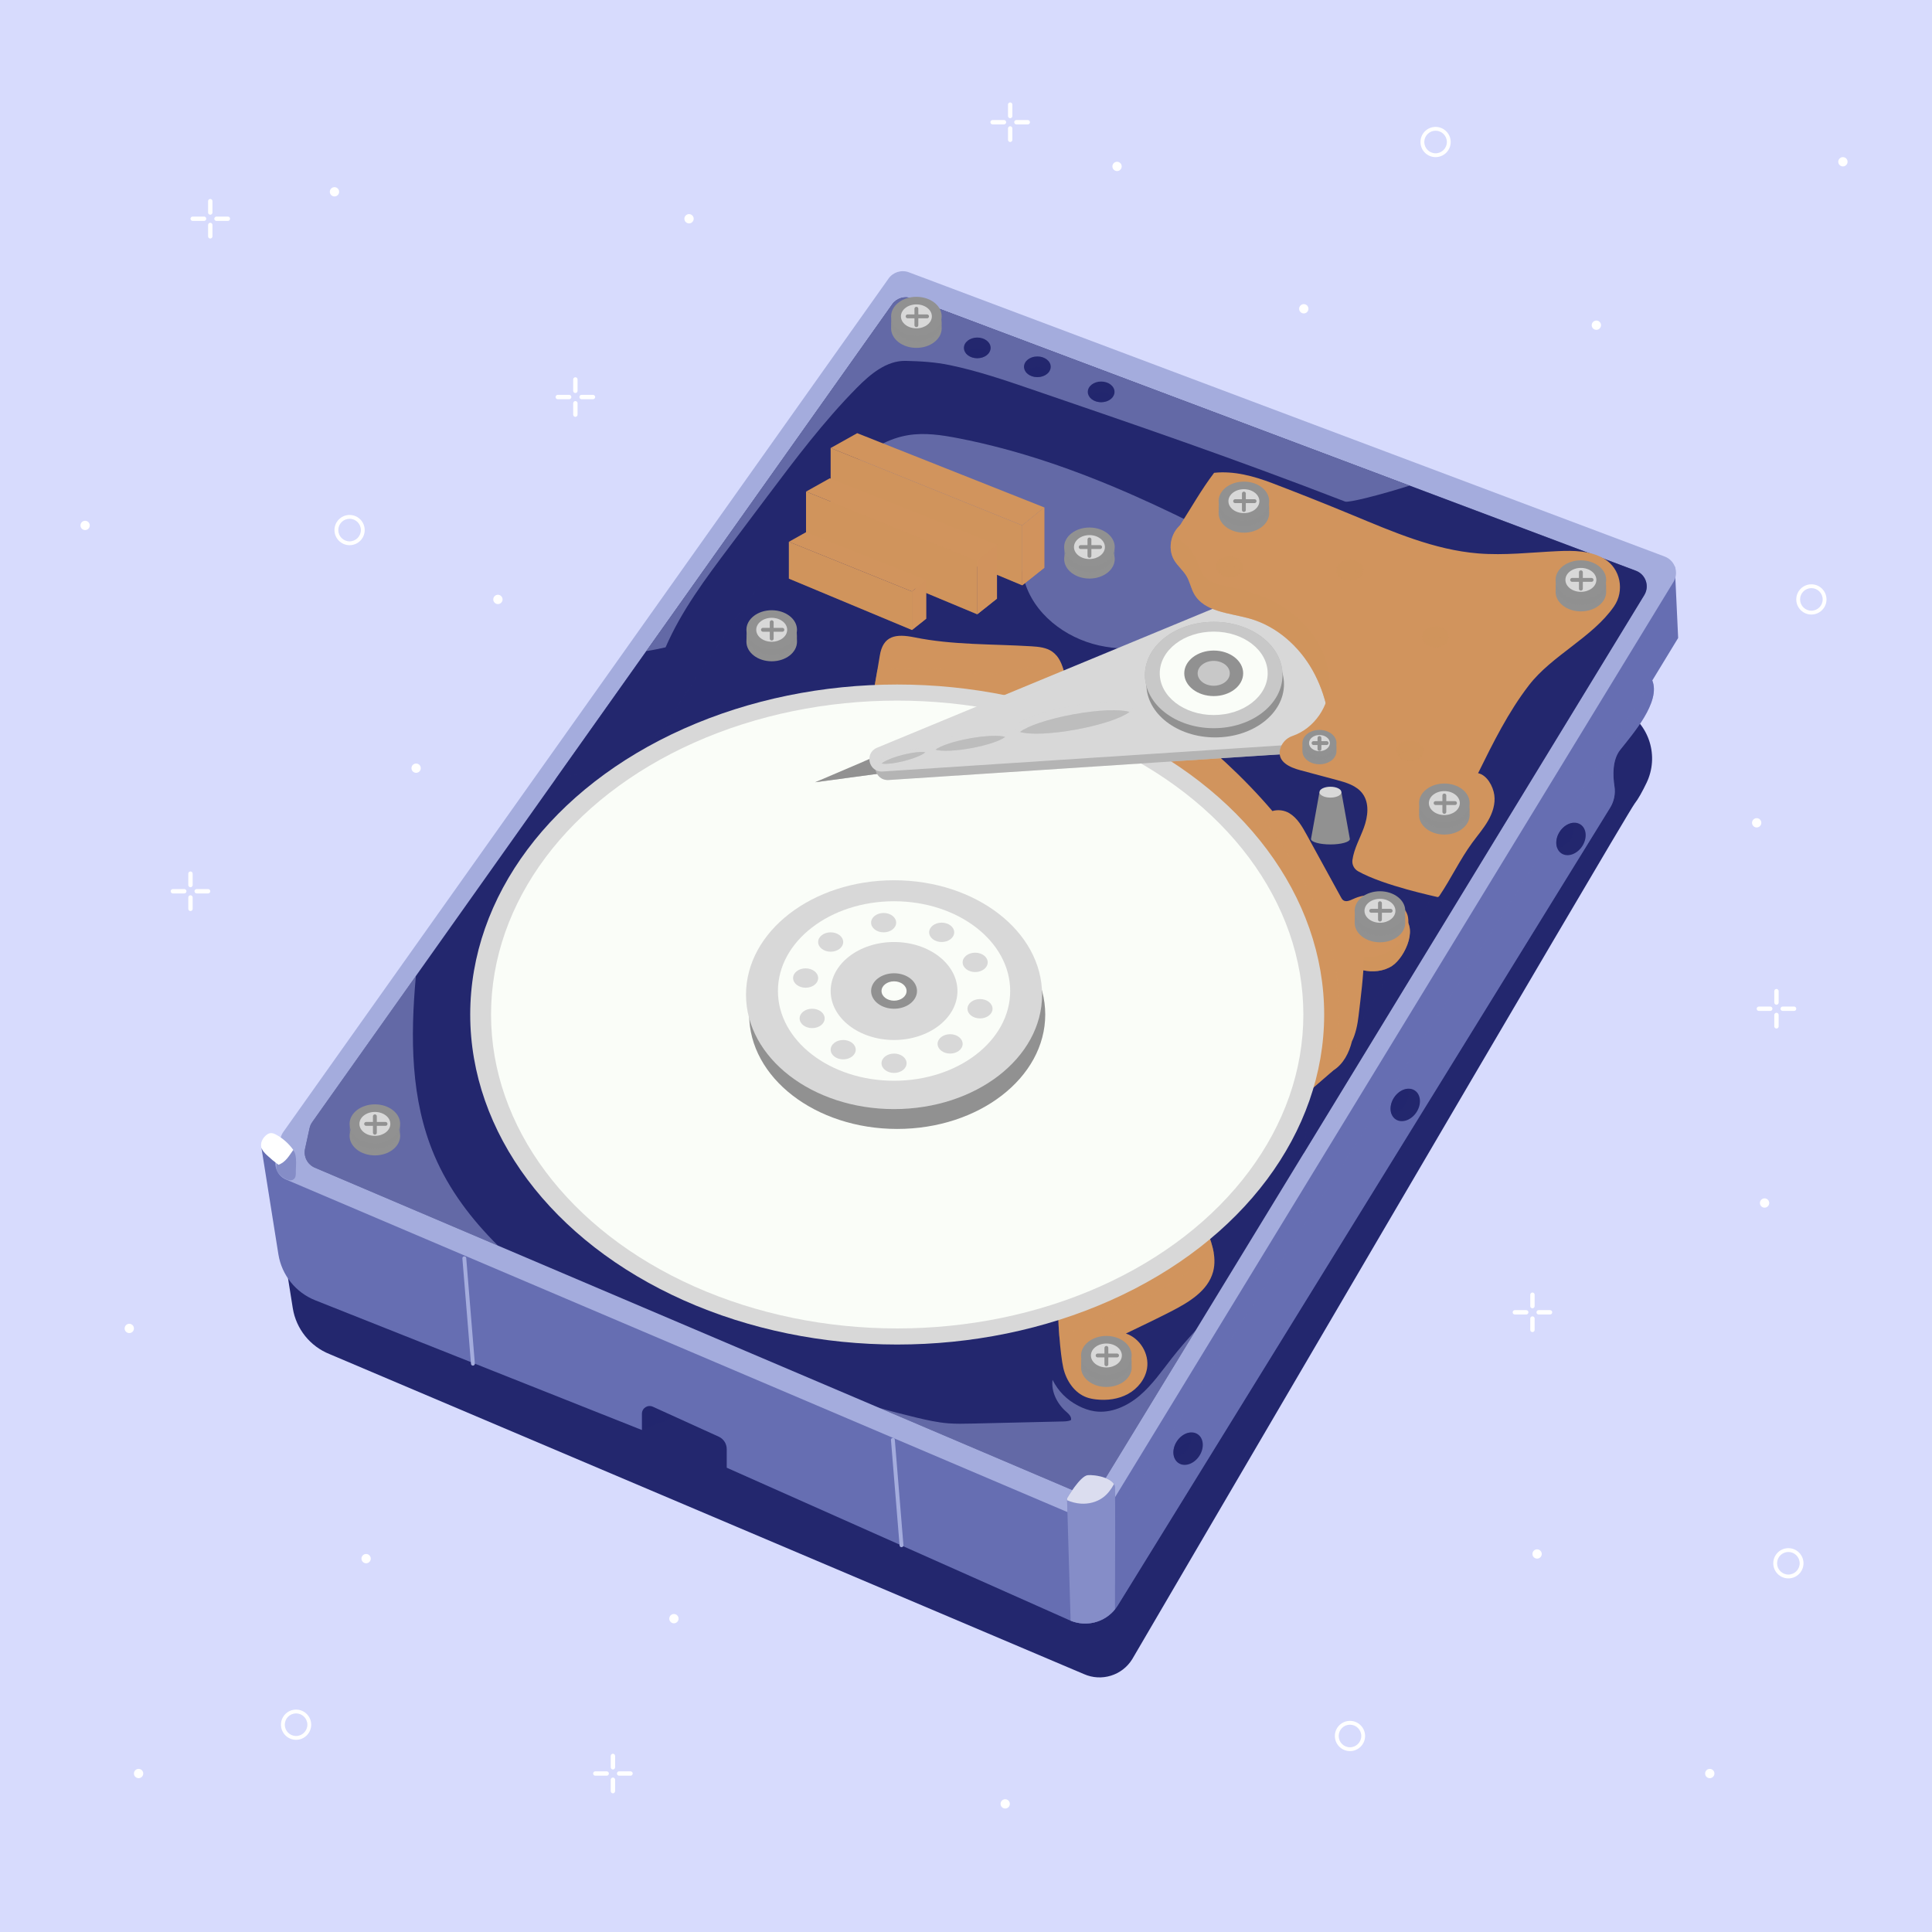 <?xml version="1.0" encoding="utf-8"?>
<!-- Generator: Adobe Illustrator 27.5.0, SVG Export Plug-In . SVG Version: 6.00 Build 0)  -->
<svg version="1.1" xmlns="http://www.w3.org/2000/svg" xmlns:xlink="http://www.w3.org/1999/xlink" x="0px" y="0px"
	 viewBox="0 0 500 500" style="enable-background:new 0 0 500 500;" xml:space="preserve">
<g id="BACKGROUND">
	<rect style="fill:#D7DBFD;" width="500" height="500"/>
</g>
<g id="OBJECTS">
	<g>
		<path style="fill:#23276E;" d="M420.267,183.755c6.616,3.756,9.154,11.997,5.855,18.852c-1.064,2.212-2.147,4.188-3.096,5.389
			c-2.074,2.627-130.003,221.392-130.003,221.392c-2.614,4.236-7.958,5.886-12.506,3.863l-195.2-82.801
			c-5.045-2.004-8.668-6.509-9.541-11.867l-4.356-27.388l290.635-160.483L420.267,183.755z"/>
		<polygon style="opacity:0.5;fill:#23276E;" points="166.129,370.087 184.64,362.882 179.917,344.086 164.183,347.772 		"/>
		<path style="fill:#666EB2;" d="M433.444,146.639l0.86,18.472l-6.69,10.995c2.217,5.542-4.986,13.745-8.311,17.957
			c-2.074,2.627-1.906,6.72-1.486,9.428c0.299,1.928-0.097,3.893-1.122,5.553L289.3,415.454c-2.614,4.236-7.958,5.887-12.506,3.863
			l-88.718-39.475v-4.823c0-1.383-0.808-2.638-2.067-3.21l-17.056-7.753c-1.323-0.601-2.824,0.366-2.824,1.819v4.214l-84.535-33.571
			c-5.045-2.004-8.668-6.51-9.541-11.867l-4.356-27.388L433.444,146.639z"/>
		<g style="opacity:0.5;">
			<path style="fill:#666EB2;" d="M281.948,403.913v16.197c2.948-0.333,5.697-1.974,7.352-4.656l127.396-206.411
				c1.025-1.66,1.421-3.625,1.122-5.553c-0.42-2.709-0.588-6.801,1.486-9.428c3.325-4.212,10.528-12.415,8.311-17.957
				L281.948,403.913z"/>
		</g>
		<path style="fill:#A4ACDD;" d="M235.228,70.473l195.6,73.563c2.649,0.996,3.737,4.157,2.263,6.573l-146.89,240.76
			c-1.166,1.911-3.558,2.678-5.618,1.802L74.02,305.265c-1.996-0.849-3.105-2.999-2.64-5.117l1.22-5.565
			c0.13-0.591,0.377-1.15,0.727-1.644L229.96,72.086C231.145,70.414,233.309,69.751,235.228,70.473z"/>
		<g>
			<path style="opacity:0.5;fill:#666EB2;" d="M76.562,303.256c0.023,0.69-0.011,1.479-0.539,1.923
				c-0.674,0.566-1.705,0.219-2.452-0.247c-1.004-0.627-1.96-1.548-2.075-2.727c-0.144-1.486,2.014-5.231,3.737-4.863
				C77.149,297.751,76.515,301.865,76.562,303.256z"/>
			<path style="fill:#FFFFFF;" d="M75.899,297.595c-1.14-1.609-2.647-2.957-4.373-3.909c-0.458-0.253-0.961-0.484-1.482-0.441
				c-0.499,0.042-0.944,0.332-1.313,0.672c-0.795,0.732-1.347,1.828-1.127,2.886c0.18,0.866,0.828,1.549,1.473,2.154
				c0.945,0.888,1.944,1.719,2.989,2.487C73.883,300.803,74.794,299.173,75.899,297.595z"/>
		</g>
		<path style="fill:#23276E;" d="M235.95,77.22l187.422,70.487c2.538,0.954,3.581,3.983,2.169,6.298L284.793,384.7
			c-1.117,1.832-3.409,2.566-5.383,1.726l-197.928-84.23c-1.912-0.814-2.975-2.873-2.53-4.903l1.169-5.332
			c0.124-0.566,0.361-1.102,0.697-1.575l150.085-211.62C232.039,77.164,234.112,76.529,235.95,77.22z"/>
		<g style="opacity:0.5;">
			<path style="fill:#A4ACDD;" d="M107.628,252.583l-26.811,37.803c-0.335,0.473-0.572,1.009-0.697,1.575l-1.169,5.332
				c-0.445,2.03,0.618,4.09,2.53,4.903l47.377,20.162c-6.845-6.795-12.668-14.459-16.437-23.308
				C106.241,284.534,106.19,268.486,107.628,252.583z"/>
		</g>
		<g style="opacity:0.5;">
			<path style="fill:#23276E;" d="M423.373,147.707L235.95,77.22c-1.838-0.691-3.912-0.057-5.048,1.545l-87.119,122.838
				c11.929-2.215,23.372-5.741,29.4-15.313c11.971-19.008,24.781-37.487,38.382-55.366c6.159-8.096,13.42-16.648,23.458-18.298
				c4.278-0.703,8.656-0.048,12.913,0.776c33.404,6.467,63.83,23.103,93.637,39.511c11.003,6.056,19.963,15.336,26.794,25.875
				c4.137,6.382,7.536,13.483,13.383,18.346c-1.608,1.243-0.826,3.736-0.449,5.733c0.759,4.015-0.826,8.068-2.462,11.813
				c-8.518,19.5-19.258,37.948-30.508,56.01c-3.837,6.161-7.791,12.405-9.671,19.415c-0.744,2.773-1.139,5.614-1.329,8.479
				l88.21-144.58C426.954,151.69,425.911,148.662,423.373,147.707z"/>
		</g>
		<g>
			<path style="fill:#D1945D;" d="M360.254,249.983c-2.197,1.43-5.019,1.683-7.574,1.098c-0.661-0.152-1.343-0.376-1.801-0.876
				c-0.295-0.323-0.472-0.735-0.63-1.143c-0.687-1.768-1.136-3.707-0.728-5.559c1.03-4.672,8.28-8.594,12.799-6.619
				C367.586,239.186,363.713,247.73,360.254,249.983z"/>
			<path style="opacity:0.5;fill:#D1945D;" d="M360.254,249.983c-2.197,1.43-5.019,1.683-7.574,1.098
				c-0.661-0.152-1.343-0.376-1.801-0.876c-0.295-0.323-0.472-0.735-0.63-1.143c-0.687-1.768-1.136-3.707-0.728-5.559
				c1.03-4.672,8.28-8.594,12.799-6.619C367.586,239.186,363.713,247.73,360.254,249.983z"/>
		</g>
		<path style="fill:none;stroke:#1D1D1B;stroke-linecap:round;stroke-linejoin:round;stroke-miterlimit:10;" d="M339.604,133.588
			c0,0.933-0.978,1.689-2.185,1.689c-1.207,0-2.186-0.756-2.186-1.689c0-0.933,0.978-1.689,2.186-1.689
			C338.626,131.899,339.604,132.655,339.604,133.588z"/>
		
			<line style="fill:none;stroke:#A4ACDD;stroke-linecap:round;stroke-linejoin:round;stroke-miterlimit:10;" x1="120.163" y1="325.641" x2="122.392" y2="352.924"/>
		
			<line style="fill:none;stroke:#A4ACDD;stroke-linecap:round;stroke-linejoin:round;stroke-miterlimit:10;" x1="231.079" y1="372.63" x2="233.308" y2="399.913"/>
		<g style="opacity:0.5;">
			<path style="fill:#A4ACDD;" d="M188.815,141.454c3.237-4.308,6.475-8.615,9.712-12.923c7.32-9.74,14.668-19.513,23.23-28.18
				c3.48-3.523,7.69-7.07,12.64-6.958c3.951,0.09,7.622,0.306,11.49,1.114c7.011,1.464,13.818,3.756,20.594,6.076
				c27.346,9.366,51.729,17.66,81.643,29.222c0.9,0.348,9.094-1.722,16.671-4.128L235.95,77.22
				c-1.838-0.691-3.912-0.057-5.048,1.545l-63.637,89.728c1.719-0.237,3.428-0.628,4.986-0.968
				C176.355,158.055,182.614,149.705,188.815,141.454z"/>
		</g>
		<g>
			<path style="fill:#919191;" d="M243.707,84.971c0,2.794-2.931,5.059-6.545,5.059c-3.615,0-6.546-2.265-6.546-5.059
				c0-8.028,2.931-5.059,6.546-5.059C240.776,79.912,243.707,76.817,243.707,84.971z"/>
			<path style="opacity:0.5;fill:#919191;" d="M243.707,83.282c0,2.794-2.931,5.059-6.545,5.059c-3.615,0-6.546-2.265-6.546-5.059
				s2.931-5.059,6.546-5.059C240.776,78.223,243.707,80.488,243.707,83.282z"/>
			<path style="fill:#919191;" d="M243.707,81.876c0,2.794-2.931,5.059-6.545,5.059c-3.615,0-6.546-2.265-6.546-5.059
				s2.931-5.059,6.546-5.059C240.776,76.817,243.707,79.082,243.707,81.876z"/>
			<path style="fill:#D8D8D8;" d="M241.165,81.876c0,1.709-1.793,3.095-4.004,3.095c-2.212,0-4.004-1.386-4.004-3.095
				s1.793-3.095,4.004-3.095C239.373,78.781,241.165,80.167,241.165,81.876z"/>
			<g>
				
					<line style="fill:none;stroke:#919191;stroke-linecap:round;stroke-linejoin:round;stroke-miterlimit:10;" x1="234.893" y1="81.876" x2="239.922" y2="81.876"/>
				
					<line style="fill:none;stroke:#919191;stroke-linecap:round;stroke-linejoin:round;stroke-miterlimit:10;" x1="237.161" y1="79.912" x2="237.161" y2="84.16"/>
			</g>
		</g>
		<g>
			<g style="opacity:0.5;">
				<path style="fill:#A4ACDD;" d="M235.024,112.626c-4.982,0.819-9.279,3.34-13.098,6.661c10.458,3.545,20.578,8.084,30.166,13.562
					c4.677,2.672,9.524,5.913,11.414,10.957c0.751,2.003,0.975,4.161,1.528,6.228c2.338,8.732,10.568,15.04,19.391,17.007
					c8.823,1.967,18.099,0.192,26.592-2.904c9.079-3.31,17.595-8.145,25.113-14.216c-28.074-15.4-56.82-30.444-88.193-36.518
					C243.681,112.579,239.302,111.923,235.024,112.626z"/>
			</g>
			<g>
				<ellipse style="fill:#919191;" cx="281.948" cy="144.675" rx="6.545" ry="5.059"/>
				<ellipse style="opacity:0.5;fill:#919191;" cx="281.948" cy="142.986" rx="6.545" ry="5.059"/>
				<path style="fill:#919191;" d="M288.493,141.581c0,2.794-2.931,5.059-6.545,5.059c-3.615,0-6.545-2.265-6.545-5.059
					c0-2.794,2.931-5.059,6.545-5.059C285.563,136.521,288.493,138.786,288.493,141.581z"/>
				<path style="fill:#D8D8D8;" d="M285.952,141.581c0,1.709-1.793,3.095-4.004,3.095c-2.211,0-4.004-1.386-4.004-3.095
					c0-1.709,1.793-3.095,4.004-3.095C284.159,138.486,285.952,139.871,285.952,141.581z"/>
				<g>
					
						<line style="fill:none;stroke:#919191;stroke-linecap:round;stroke-linejoin:round;stroke-miterlimit:10;" x1="279.68" y1="141.581" x2="284.709" y2="141.581"/>
					
						<line style="fill:none;stroke:#919191;stroke-linecap:round;stroke-linejoin:round;stroke-miterlimit:10;" x1="281.948" y1="139.616" x2="281.948" y2="143.864"/>
				</g>
			</g>
		</g>
		<g>
			<ellipse style="fill:#919191;" cx="97.018" cy="293.959" rx="6.545" ry="5.059"/>
			<ellipse style="opacity:0.5;fill:#919191;" cx="97.018" cy="292.27" rx="6.545" ry="5.059"/>
			<path style="fill:#919191;" d="M103.563,290.864c0,2.794-2.93,5.059-6.545,5.059c-3.615,0-6.545-2.265-6.545-5.059
				c0-2.794,2.931-5.059,6.545-5.059C100.633,285.805,103.563,288.07,103.563,290.864z"/>
			<path style="fill:#D8D8D8;" d="M101.022,290.864c0,1.709-1.793,3.095-4.004,3.095c-2.212,0-4.004-1.386-4.004-3.095
				c0-1.709,1.793-3.095,4.004-3.095C99.23,287.769,101.022,289.155,101.022,290.864z"/>
			<g>
				
					<line style="fill:none;stroke:#919191;stroke-linecap:round;stroke-linejoin:round;stroke-miterlimit:10;" x1="94.75" y1="290.864" x2="99.779" y2="290.864"/>
				
					<line style="fill:none;stroke:#919191;stroke-linecap:round;stroke-linejoin:round;stroke-miterlimit:10;" x1="97.018" y1="288.9" x2="97.018" y2="293.148"/>
			</g>
		</g>
		<g style="opacity:0.5;">
			<path style="fill:#A4ACDD;" d="M294.984,361.152c-3.244,2.772-7.499,4.71-11.72,4.084c-1.485-0.22-2.913-0.75-4.246-1.441
				c-2.944-1.528-5.134-3.73-6.623-6.695c-0.386,3.068,1.171,6.156,3.49,8.2c0.679,0.598,1.506,1.35,1.279,2.226
				c-0.524,0.264-1.361,0.33-1.948,0.344c-7.903,0.184-15.806,0.368-23.71,0.551c-2.051,0.048-4.106,0.095-6.15-0.07
				c-2.757-0.223-5.468-0.83-8.159-1.473c-3.247-0.777-6.484-1.613-9.693-2.54l51.905,22.089c1.974,0.84,4.266,0.105,5.383-1.726
				l24.641-40.388c-2.129,2.307-4.188,4.676-6.126,7.148C300.675,354.817,298.227,358.379,294.984,361.152z"/>
		</g>
		<g>
			<path style="fill:#23276E;" d="M256.377,90.03c0,1.477-1.549,2.675-3.461,2.675s-3.461-1.198-3.461-2.675
				s1.549-2.675,3.461-2.675S256.377,88.552,256.377,90.03z"/>
			<g>
				<path style="opacity:0.5;fill:#23276E;" d="M252.916,92.705c1.3,0,2.419-0.56,3.01-1.379c-0.607-0.773-1.696-1.296-2.952-1.296
					c-1.3,0-2.419,0.56-3.01,1.38C250.571,92.183,251.66,92.705,252.916,92.705z"/>
			</g>
		</g>
		<g>
			<path style="fill:#23276E;" d="M271.93,94.921c0,1.477-1.55,2.675-3.461,2.675c-1.911,0-3.461-1.198-3.461-2.675
				c0-1.477,1.55-2.675,3.461-2.675C270.381,92.245,271.93,93.443,271.93,94.921z"/>
			<g>
				<path style="opacity:0.5;fill:#23276E;" d="M268.469,97.595c1.3,0,2.419-0.56,3.01-1.379c-0.607-0.773-1.696-1.296-2.952-1.296
					c-1.3,0-2.419,0.56-3.01,1.379C266.124,97.074,267.214,97.595,268.469,97.595z"/>
			</g>
		</g>
		<g>
			<path style="fill:#23276E;" d="M288.441,101.416c0,1.477-1.549,2.675-3.461,2.675c-1.912,0-3.461-1.198-3.461-2.675
				c0-1.477,1.549-2.675,3.461-2.675C286.891,98.741,288.441,99.938,288.441,101.416z"/>
			<g>
				<path style="opacity:0.5;fill:#23276E;" d="M284.98,104.091c1.3,0,2.419-0.56,3.01-1.379c-0.607-0.774-1.696-1.296-2.952-1.296
					c-1.3,0-2.419,0.56-3.01,1.379C282.635,103.569,283.724,104.091,284.98,104.091z"/>
			</g>
		</g>
		<g>
			<path style="fill:#23276E;" d="M404.093,220.858c-1.596-1.057-1.782-3.588-0.415-5.653c1.367-2.065,3.77-2.883,5.366-1.826
				c1.596,1.057,1.782,3.588,0.415,5.653C408.092,221.097,405.689,221.914,404.093,220.858z"/>
			<g>
				<path style="opacity:0.5;fill:#23276E;" d="M403.678,215.204c-0.93,1.404-1.125,3.014-0.663,4.24
					c1.269-0.102,2.613-0.906,3.511-2.263c0.93-1.404,1.125-3.014,0.663-4.24C405.92,213.044,404.577,213.848,403.678,215.204z"/>
			</g>
		</g>
		<g>
			<path style="fill:#23276E;" d="M361.203,289.694c-1.596-1.057-1.782-3.588-0.415-5.653c1.367-2.065,3.77-2.883,5.366-1.826
				c1.596,1.057,1.782,3.588,0.415,5.653C365.201,289.933,362.799,290.75,361.203,289.694z"/>
			<g>
				<path style="opacity:0.5;fill:#23276E;" d="M360.788,284.04c-0.93,1.405-1.125,3.015-0.663,4.24
					c1.27-0.102,2.613-0.906,3.511-2.262c0.93-1.405,1.125-3.014,0.663-4.24C363.029,281.88,361.686,282.684,360.788,284.04z"/>
			</g>
		</g>
		<g>
			<path style="fill:#23276E;" d="M305.003,378.648c-1.596-1.057-1.782-3.588-0.415-5.653c1.367-2.065,3.77-2.883,5.366-1.826
				c1.596,1.057,1.782,3.588,0.415,5.653C309.002,378.887,306.599,379.705,305.003,378.648z"/>
			<g>
				<path style="opacity:0.5;fill:#23276E;" d="M304.588,372.995c-0.93,1.405-1.125,3.014-0.663,4.24
					c1.27-0.102,2.613-0.906,3.511-2.262c0.93-1.405,1.125-3.015,0.663-4.24C306.83,370.835,305.487,371.638,304.588,372.995z"/>
			</g>
		</g>
		<g>
			<g>
				<path style="fill:#666EB2;" d="M288.539,384.894c-0.154-2.389-5.02-3.286-7.009-3.115c-1.989,0.171-5.382,6-5.382,6
					l0.926,31.649c4.089,1.673,8.747,0.437,11.48-2.939C288.59,407.837,288.662,386.788,288.539,384.894z"/>
			</g>
			<g style="opacity:0.5;">
				<path style="fill:#A4ACDD;" d="M288.539,384.894c-0.154-2.389-5.02-3.286-7.009-3.115c-1.989,0.171-5.382,6-5.382,6
					l0.926,31.649c4.089,1.673,8.747,0.437,11.48-2.939C288.59,407.837,288.662,386.788,288.539,384.894z"/>
			</g>
			<g style="opacity:0.7;">
				<path style="fill:#FFFFFF;" d="M285.468,387.539c1.211-0.9,2.098-2.11,2.822-3.441c-1.035-1.793-5.009-2.47-6.759-2.32
					c-1.989,0.171-5.382,6-5.382,6l0.014,0.482c1.114,0.475,2.293,0.788,3.5,0.875C281.707,389.281,283.823,388.762,285.468,387.539
					z"/>
			</g>
		</g>
		<g>
			<g>
				<g>
					<polygon style="fill:#D1945D;" points="214.978,115.948 264.557,135.978 264.557,151.477 214.978,130.786 					"/>
					<polygon style="opacity:0.5;fill:#D1945D;" points="214.978,115.948 264.557,135.978 264.557,151.477 214.978,130.786 					"/>
					<polygon style="fill:#D1945D;" points="214.978,115.948 221.843,112.105 270.261,131.318 264.557,135.978 					"/>
					<polygon style="fill:#D1945D;" points="264.557,151.477 270.261,146.944 270.261,131.318 264.557,135.978 					"/>
					<polygon style="opacity:0.84;fill:#D1945D;" points="264.557,151.477 270.261,146.944 270.261,131.318 264.557,135.978 					
						"/>
				</g>
				<g>
					<polygon style="fill:#D1945D;" points="208.601,127.221 252.916,145.125 252.916,158.978 208.601,140.484 					"/>
					<polygon style="opacity:0.5;fill:#D1945D;" points="208.601,127.221 252.916,145.125 252.916,158.978 208.601,140.484 					"/>
					<polygon style="fill:#D1945D;" points="208.601,127.221 214.737,123.786 258.015,140.959 252.916,145.125 					"/>
					<polygon style="fill:#D1945D;" points="252.916,158.978 258.015,154.926 258.015,140.959 252.916,145.125 					"/>
					<polygon style="opacity:0.84;fill:#D1945D;" points="252.916,158.978 258.015,154.926 258.015,140.959 252.916,145.125 					
						"/>
				</g>
				<g>
					<polygon style="fill:#D1945D;" points="204.167,140.213 236.02,153.082 236.02,163.039 204.167,149.746 					"/>
					<polygon style="opacity:0.5;fill:#D1945D;" points="204.167,140.213 236.02,153.082 236.02,163.039 204.167,149.746 					"/>
					<polygon style="fill:#D1945D;" points="204.167,140.213 208.577,137.744 239.685,150.088 236.02,153.082 					"/>
					<polygon style="fill:#D1945D;" points="236.02,163.039 239.685,160.127 239.685,150.088 236.02,153.082 					"/>
					<polygon style="opacity:0.84;fill:#D1945D;" points="236.02,163.039 239.685,160.127 239.685,150.088 236.02,153.082 					"/>
				</g>
			</g>
			<g>
				<path style="fill:#919191;" d="M206.263,166.083c0,2.794-2.93,5.059-6.546,5.059c-3.615,0-6.545-2.265-6.545-5.059
					c0-8.028,2.93-5.059,6.545-5.059C203.332,161.025,206.263,157.93,206.263,166.083z"/>
				<path style="opacity:0.5;fill:#919191;" d="M206.263,164.394c0,2.794-2.93,5.059-6.546,5.059c-3.615,0-6.545-2.265-6.545-5.059
					c0-2.794,2.93-5.059,6.545-5.059C203.332,159.335,206.263,161.6,206.263,164.394z"/>
				<path style="fill:#919191;" d="M206.263,162.989c0,2.794-2.93,5.059-6.546,5.059c-3.615,0-6.545-2.265-6.545-5.059
					c0-2.794,2.93-5.059,6.545-5.059C203.332,157.93,206.263,160.195,206.263,162.989z"/>
				<path style="fill:#D8D8D8;" d="M203.721,162.989c0,1.709-1.793,3.095-4.004,3.095c-2.211,0-4.004-1.386-4.004-3.095
					s1.793-3.095,4.004-3.095C201.929,159.894,203.721,161.279,203.721,162.989z"/>
				<g>
					
						<line style="fill:none;stroke:#919191;stroke-linecap:round;stroke-linejoin:round;stroke-miterlimit:10;" x1="197.449" y1="162.989" x2="202.479" y2="162.989"/>
					
						<line style="fill:none;stroke:#919191;stroke-linecap:round;stroke-linejoin:round;stroke-miterlimit:10;" x1="199.717" y1="161.025" x2="199.717" y2="165.273"/>
				</g>
			</g>
			<g>
				<path style="fill:#919191;" d="M347.156,205.013h-5.681l-2.188,12.12c0,0.778,2.251,1.408,5.029,1.408
					c2.777,0,5.028-0.631,5.028-1.408L347.156,205.013z"/>
				<path style="fill:#D8D8D8;" d="M347.156,205.013c0,0.778-1.272,1.408-2.841,1.408c-1.569,0-2.841-0.63-2.841-1.408
					c0-0.778,1.272-1.408,2.841-1.408C345.884,203.605,347.156,204.235,347.156,205.013z"/>
			</g>
			<g>
				<g>
					<path style="fill:#D1945D;" d="M236.637,164.939c9.928,2.023,20.161,1.701,30.275,2.321c1.903,0.117,3.912,0.304,5.46,1.418
						c1.733,1.246,2.538,3.399,3.084,5.462c1.072,4.053,1.486,8.435,0.089,12.388c-1.54,4.356-5.182,7.762-9.37,9.714
						c-4.187,1.951-8.887,2.569-13.507,2.563c-3.855-0.005-7.73-0.432-11.421-1.546c-6.628-2.001-16.529-6.42-15.622-14.641
						c0.472-4.283,1.387-8.628,2.056-12.889C228.509,164.452,231.881,163.97,236.637,164.939z"/>
					<g style="opacity:0.5;">
						<path style="fill:#D1945D;" d="M273.436,169.687c-6.015,2.803-12.277,4.972-18.842,4.825
							c-3.658-0.082-7.258-0.888-10.893-1.299c-5.515-0.625-11.08-0.338-16.622,0.091c-0.543,3.1-1.114,6.222-1.455,9.312
							c-0.907,8.221,8.994,12.64,15.622,14.641c3.691,1.114,7.566,1.541,11.421,1.546c4.62,0.006,9.319-0.611,13.507-2.563
							c4.188-1.951,7.83-5.358,9.37-9.714c1.398-3.953,0.983-8.335-0.089-12.388C275.037,172.557,274.462,170.925,273.436,169.687z"
							/>
					</g>
				</g>
				<g>
					<path style="fill:#D1945D;" d="M364.413,237.5c-0.341-2.418-2.692-4.131-4.952-5.055c-2.936-1.201-6.369-1.123-9.247,0.211
						c-0.841,0.39-1.881,0.868-2.616,0.303c-0.251-0.193-0.41-0.479-0.563-0.757c-2.949-5.379-5.899-10.758-8.848-16.137
						c-1.174-2.141-2.443-4.383-4.541-5.631c-1.281-0.762-2.962-0.967-4.351-0.533c-3.767-4.428-7.835-8.615-12.093-12.569
						c-4.146-3.849-9.063-7.728-14.715-7.487c-1.789,0.076-6.341,0.551-6.282,3.045c0.048,2.055,4.954,5.721,6.245,7.33
						c4.773,5.948,7.209,13.369,10.141,20.409c3.633,8.722,8.153,17.074,13.468,24.886c4.393,6.456,9.378,12.637,12.261,19.894
						c1.436,3.615-12.866,19.428-11.146,22.916c0.21,0.425,0.859,2.345,1.291,2.54c0.582,0.263,16.054-13.482,16.592-13.828
						c2.607-1.678,4.053-4.469,4.823-7.535c0.993-1.99,1.46-4.414,1.721-6.641c0.582-4.956,1.288-10.159,1.372-15.149
						C357.262,248.366,365.386,244.405,364.413,237.5z"/>
					<g style="opacity:0.5;">
						<path style="fill:#D1945D;" d="M345.898,252.286c-2.332-15.941-11.076-30.221-20.954-42.948
							c-3.706-4.775-7.681-9.478-12.752-12.766c1.147-0.293,2.317-0.495,3.496-0.61c-3.814-3.346-8.222-6.331-13.201-6.118
							c-1.789,0.076-6.341,0.551-6.282,3.045c0.048,2.055,4.954,5.721,6.245,7.33c4.773,5.948,7.209,13.369,10.141,20.409
							c3.633,8.722,8.153,17.074,13.468,24.886c4.393,6.456,9.378,12.637,12.261,19.894c1.436,3.615-12.866,19.428-11.146,22.916
							c0.21,0.425,0.859,2.345,1.291,2.54c0.563,0.254,15.035-12.577,16.486-13.747C346.528,268.892,347.108,260.56,345.898,252.286
							z"/>
					</g>
					<g>
						<path style="fill:#919191;" d="M363.678,238.808c0,2.794-2.931,5.059-6.545,5.059c-3.615,0-6.546-2.265-6.546-5.059
							c0-8.028,2.931-5.059,6.546-5.059C360.748,233.749,363.678,230.654,363.678,238.808z"/>
						<path style="opacity:0.5;fill:#919191;" d="M363.678,237.119c0,2.794-2.931,5.059-6.545,5.059
							c-3.615,0-6.546-2.265-6.546-5.059c0-2.794,2.931-5.059,6.546-5.059C360.748,232.06,363.678,234.325,363.678,237.119z"/>
						<path style="fill:#919191;" d="M363.678,235.713c0,2.794-2.931,5.059-6.545,5.059c-3.615,0-6.546-2.265-6.546-5.059
							c0-2.794,2.931-5.059,6.546-5.059C360.748,230.654,363.678,232.919,363.678,235.713z"/>
						<path style="fill:#D8D8D8;" d="M361.137,235.713c0,1.709-1.793,3.095-4.004,3.095c-2.212,0-4.004-1.386-4.004-3.095
							c0-1.709,1.793-3.095,4.004-3.095C359.344,232.618,361.137,234.004,361.137,235.713z"/>
						<g>
							
								<line style="fill:none;stroke:#919191;stroke-linecap:round;stroke-linejoin:round;stroke-miterlimit:10;" x1="354.865" y1="235.713" x2="359.894" y2="235.713"/>
							
								<line style="fill:none;stroke:#919191;stroke-linecap:round;stroke-linejoin:round;stroke-miterlimit:10;" x1="357.133" y1="233.749" x2="357.133" y2="237.997"/>
						</g>
					</g>
				</g>
				<g>
					<path style="fill:#D1945D;" d="M311.697,316.971c1.655,3.858,3.343,8.084,2.258,12.14c-1.338,5-6.354,7.958-10.959,10.322
						c-4.013,2.06-7.554,3.718-11.613,5.686c3.626,1.193,6.078,5.217,5.477,8.986c-0.449,2.813-2.415,5.26-4.909,6.636
						c-2.494,1.376-5.457,1.753-8.287,1.427c-0.831-0.095-1.659-0.25-2.446-0.535c-3.174-1.151-5.271-4.324-6.033-7.613
						c-0.763-3.289-1.62-13.53-1.233-16.885C275.704,336.515,300.967,325.969,311.697,316.971z"/>
					<g style="opacity:0.5;">
						<path style="fill:#D1945D;" d="M273.952,337.135c-0.199,1.725-0.068,5.269,0.209,8.754
							c14.265-5.612,28.521-12.001,39.944-21.668c-0.408-2.471-1.412-4.927-2.408-7.249
							C300.967,325.969,275.704,336.515,273.952,337.135z"/>
					</g>
					<g>
						<path style="fill:#919191;" d="M292.876,353.891c0,2.794-2.931,5.059-6.545,5.059c-3.615,0-6.546-2.265-6.546-5.059
							c0-8.028,2.931-5.059,6.546-5.059C289.946,348.832,292.876,345.737,292.876,353.891z"/>
						<path style="opacity:0.5;fill:#919191;" d="M292.876,352.201c0,2.794-2.931,5.059-6.545,5.059
							c-3.615,0-6.546-2.265-6.546-5.059c0-2.794,2.931-5.059,6.546-5.059C289.946,347.142,292.876,349.407,292.876,352.201z"/>
						<path style="fill:#919191;" d="M292.876,350.796c0,2.794-2.931,5.059-6.545,5.059c-3.615,0-6.546-2.265-6.546-5.059
							s2.931-5.059,6.546-5.059C289.946,345.737,292.876,348.002,292.876,350.796z"/>
						<path style="fill:#D8D8D8;" d="M290.335,350.796c0,1.709-1.793,3.095-4.004,3.095c-2.212,0-4.004-1.386-4.004-3.095
							c0-1.709,1.793-3.095,4.004-3.095C288.542,347.701,290.335,349.086,290.335,350.796z"/>
						<g>
							
								<line style="fill:none;stroke:#919191;stroke-linecap:round;stroke-linejoin:round;stroke-miterlimit:10;" x1="284.063" y1="350.796" x2="289.092" y2="350.796"/>
							
								<line style="fill:none;stroke:#919191;stroke-linecap:round;stroke-linejoin:round;stroke-miterlimit:10;" x1="286.331" y1="348.832" x2="286.331" y2="353.08"/>
						</g>
					</g>
				</g>
				<g>
					<ellipse style="fill:#D8D8D8;" cx="232.194" cy="262.557" rx="110.502" ry="85.407"/>
					<ellipse style="fill:#FAFDF8;" cx="232.194" cy="262.557" rx="105.113" ry="81.242"/>
					<g>
						<ellipse style="fill:#919191;" cx="232.194" cy="262.557" rx="38.313" ry="29.612"/>
						<ellipse style="fill:#D8D8D8;" cx="231.381" cy="257.422" rx="38.313" ry="29.612"/>
						<ellipse style="fill:#FAFDF8;" cx="231.381" cy="256.471" rx="30.054" ry="23.229"/>
						<ellipse style="fill:#D8D8D8;" cx="231.381" cy="256.471" rx="16.404" ry="12.678"/>
						<ellipse style="fill:#919191;" cx="231.381" cy="256.471" rx="5.939" ry="4.59"/>
						<path style="fill:#FAFDF8;" d="M234.623,256.471c0,1.384-1.451,2.505-3.242,2.505c-1.79,0-3.242-1.122-3.242-2.505
							c0-1.384,1.451-2.505,3.242-2.505C233.172,253.965,234.623,255.087,234.623,256.471z"/>
						<g>
							<path style="fill:#D8D8D8;" d="M246.946,241.287c0,1.384-1.451,2.505-3.242,2.505c-1.79,0-3.242-1.122-3.242-2.505
								c0-1.384,1.451-2.506,3.242-2.506C245.495,238.781,246.946,239.903,246.946,241.287z"/>
							<ellipse style="fill:#D8D8D8;" cx="214.978" cy="243.792" rx="3.242" ry="2.506"/>
							<ellipse style="fill:#D8D8D8;" cx="210.183" cy="263.567" rx="3.242" ry="2.506"/>
							<path style="fill:#D8D8D8;" d="M231.925,238.781c0,1.384-1.451,2.506-3.242,2.506c-1.79,0-3.242-1.122-3.242-2.506
								c0-1.384,1.451-2.505,3.242-2.505C230.474,236.276,231.925,237.398,231.925,238.781z"/>
							<path style="fill:#D8D8D8;" d="M211.736,253.118c0,1.384-1.451,2.505-3.242,2.505c-1.79,0-3.242-1.122-3.242-2.505
								c0-1.384,1.451-2.506,3.242-2.506C210.285,250.612,211.736,251.734,211.736,253.118z"/>
							<ellipse style="fill:#D8D8D8;" cx="218.219" cy="271.655" rx="3.242" ry="2.506"/>
							<path style="fill:#D8D8D8;" d="M256.867,261.061c0,1.384-1.451,2.505-3.242,2.505c-1.79,0-3.242-1.122-3.242-2.505
								c0-1.384,1.451-2.506,3.242-2.506C255.415,258.556,256.867,259.677,256.867,261.061z"/>
							<path style="fill:#D8D8D8;" d="M234.623,275.168c0,1.384-1.451,2.505-3.242,2.505c-1.79,0-3.242-1.122-3.242-2.505
								c0-1.384,1.451-2.505,3.242-2.505C233.172,272.663,234.623,273.784,234.623,275.168z"/>
							<path style="fill:#D8D8D8;" d="M249.132,270.157c0,1.384-1.451,2.505-3.242,2.505c-1.79,0-3.242-1.122-3.242-2.505
								c0-1.384,1.451-2.506,3.242-2.506C247.68,267.651,249.132,268.773,249.132,270.157z"/>
							<ellipse style="fill:#D8D8D8;" cx="252.373" cy="249.058" rx="3.242" ry="2.506"/>
						</g>
					</g>
				</g>
			</g>
			<g>
				<g>
					<path style="fill:#919191;" d="M329.703,151.721l-118.751,50.724l134.883-18.2
						C345.834,184.244,365.687,161.769,329.703,151.721z"/>
					<g style="opacity:0.5;">
						<path style="fill:#919191;" d="M329.703,151.721l-106.141,45.337c0.162,0.606,0.335,1.209,0.524,1.807
							c-3.945,1.191-7.94,2.213-11.969,3.081l-1.166,0.498l134.882-18.2C345.834,184.244,365.687,161.769,329.703,151.721z"/>
					</g>
					<path style="fill:#D8D8D8;" d="M333.101,152.431l-104.555,43.279c-3.346,1.385-2.18,6.388,1.433,6.151l116.559-7.636
						C346.538,194.225,368.15,168.463,333.101,152.431z"/>
					<path style="opacity:0.5;fill:#919191;" d="M333.101,152.431l-104.555,43.279c-3.346,1.385-2.18,6.388,1.433,6.151
						l116.559-7.636C346.538,194.225,368.15,168.463,333.101,152.431z"/>
					<path style="fill:#D8D8D8;" d="M331.534,150.237l-104.556,43.278c-3.346,1.385-2.18,6.388,1.433,6.151l116.559-7.635
						C344.97,192.031,366.582,166.27,331.534,150.237z"/>
					<g>
						<ellipse style="fill:#919191;" cx="314.109" cy="174.697" rx="17.805" ry="13.761"/>
						<g>
							<ellipse style="fill:#919191;" cx="314.487" cy="177.083" rx="17.805" ry="13.761"/>
							<ellipse style="opacity:0.5;fill:#FFFFFF;" cx="314.109" cy="174.697" rx="17.805" ry="13.761"/>
							<ellipse style="fill:#FAFDF8;" cx="314.109" cy="174.254" rx="13.967" ry="10.795"/>
							<ellipse style="fill:#919191;" cx="314.109" cy="174.254" rx="7.623" ry="5.892"/>
							<path style="opacity:0.5;fill:#FFFFFF;" d="M318.27,174.254c0,1.776-1.863,3.216-4.161,3.216
								c-2.298,0-4.161-1.44-4.161-3.216s1.863-3.216,4.161-3.216C316.407,171.039,318.27,172.478,318.27,174.254z"/>
						</g>
					</g>
					<g>
						<path style="opacity:0.5;fill:#D8D8D8;" d="M293.111,182.98c0.308,1.684-6.233,4.292-14.609,5.824
							c-8.377,1.532-15.417,1.409-15.725-0.275c-0.308-1.684,6.233-4.292,14.609-5.824
							C285.762,181.172,292.803,181.295,293.111,182.98z"/>
						<g style="opacity:0.5;">
							<path style="opacity:0.5;fill:#919191;" d="M278.501,188.804c6.475-1.184,11.838-3.01,13.804-4.557
								c-2.386-0.75-8.048-0.56-14.523,0.625c-6.476,1.184-11.838,3.01-13.804,4.557
								C266.364,190.179,272.026,189.988,278.501,188.804z"/>
							<path style="opacity:0.5;fill:#919191;" d="M278.501,188.804c6.475-1.184,11.838-3.01,13.804-4.557
								c-2.386-0.75-8.048-0.56-14.523,0.625c-6.476,1.184-11.838,3.01-13.804,4.557
								C266.364,190.179,272.026,189.988,278.501,188.804z"/>
						</g>
					</g>
					<g>
						<path style="opacity:0.5;fill:#D8D8D8;" d="M260.659,189.91c0.196,1.073-3.969,2.733-9.303,3.709
							c-5.334,0.976-9.818,0.897-10.014-0.175c-0.196-1.073,3.969-2.733,9.303-3.709C255.98,188.758,260.463,188.837,260.659,189.91
							z"/>
						<g style="opacity:0.5;">
							<path style="opacity:0.5;fill:#919191;" d="M251.356,193.618c4.123-0.754,7.538-1.917,8.79-2.902
								c-1.519-0.478-5.125-0.356-9.248,0.398c-4.124,0.754-7.539,1.917-8.79,2.902
								C243.627,194.494,247.232,194.373,251.356,193.618z"/>
							<path style="opacity:0.5;fill:#919191;" d="M251.356,193.618c4.123-0.754,7.538-1.917,8.79-2.902
								c-1.519-0.478-5.125-0.356-9.248,0.398c-4.124,0.754-7.539,1.917-8.79,2.902
								C243.627,194.494,247.232,194.373,251.356,193.618z"/>
						</g>
					</g>
					<g>
						<path style="opacity:0.5;fill:#D8D8D8;" d="M239.759,194.169c0.172,0.671-2.396,1.908-5.735,2.762
							c-3.339,0.854-6.185,1.001-6.357,0.33c-0.172-0.671,2.396-1.908,5.736-2.761C236.741,193.645,239.587,193.497,239.759,194.169
							z"/>
						<g style="opacity:0.5;">
							<path style="opacity:0.5;fill:#919191;" d="M234.024,196.93c2.581-0.66,4.695-1.548,5.446-2.227
								c-0.984-0.236-3.265,0-5.846,0.66c-2.581,0.66-4.696,1.548-5.446,2.227C229.162,197.826,231.442,197.59,234.024,196.93z"/>
							<path style="opacity:0.5;fill:#919191;" d="M234.024,196.93c2.581-0.66,4.695-1.548,5.446-2.227
								c-0.984-0.236-3.265,0-5.846,0.66c-2.581,0.66-4.696,1.548-5.446,2.227C229.162,197.826,231.442,197.59,234.024,196.93z"/>
						</g>
					</g>
				</g>
				<g>
					<g>
						<path style="fill:#D1945D;" d="M344.52,194.302c0.103-7.213-1.29-14.552-4.829-20.838
							c-3.538-6.286-9.352-11.435-16.296-13.387c-5.221-1.468-11.754-1.687-14.385-6.43c-0.785-1.415-1.076-3.066-1.884-4.468
							c-0.889-1.543-2.349-2.691-3.258-4.223c-1.884-3.177-0.72-7.779,2.448-9.678c8.807,4.141,17.657,8.833,25.218,14.96
							c7.56,6.128,13.762,14.473,15.36,24.073C347.923,180.491,345.66,188.14,344.52,194.302z"/>
						<path style="opacity:0.5;fill:#D1945D;" d="M344.52,194.302c0.103-7.213-1.29-14.552-4.829-20.838
							c-3.538-6.286-9.352-11.435-16.296-13.387c-5.221-1.468-11.754-1.687-14.385-6.43c-0.785-1.415-1.076-3.066-1.884-4.468
							c-0.889-1.543-2.349-2.691-3.258-4.223c-1.884-3.177-0.72-7.779,2.448-9.678c8.807,4.141,17.657,8.833,25.218,14.96
							c7.56,6.128,13.762,14.473,15.36,24.073C347.923,180.491,345.66,188.14,344.52,194.302z"/>
					</g>
					<path style="fill:#D1945D;" d="M371.946,232.139c0.234,0.102,0.468-0.138,0.61-0.35c2.996-4.458,5.296-9.366,8.467-13.701
						c1.377-1.883,2.919-3.656,4.084-5.678c1.165-2.021,1.944-4.367,1.615-6.676c-0.329-2.31-1.91-5.149-4.192-5.635
						c3.883-7.873,7.802-15.805,13.159-22.76c5.957-7.733,16.483-12.397,22.01-20.396c2.8-4.052,1.712-9.786-2.514-12.316
						c-3.577-2.142-7.974-2.184-12.129-1.988c-6.842,0.324-13.694,1.139-20.521,0.584c-11.365-0.925-22.038-5.582-32.572-9.947
						c-6.856-2.842-13.752-5.586-20.686-8.231c-4.805-1.833-9.953-3.232-15.067-2.681c-3.25,4.266-5.948,9.07-8.869,13.637
						c-1.025,1.603-0.458,3.659,1.134,4.701c1.279,0.837,2.223,2.228,3.082,3.986c0.709,1.451,1.032,3.118,2.057,4.366
						c1.503,1.831,4.061,2.313,6.387,2.76c20.604,3.957,26.041,17.339,26.056,24.979c0.011,5.93-3.901,11.735-9.582,13.678
						c-1.586,0.542-2.838,1.876-3.204,3.512c-0.722,3.234,2.589,4.644,5.287,5.365c3.114,0.832,6.229,1.665,9.343,2.497
						c2.498,0.668,5.19,1.463,6.725,3.543c1.822,2.469,1.395,5.941,0.341,8.823c-1.018,2.782-2.549,5.431-2.959,8.354
						c-0.166,1.181,0.431,2.341,1.472,2.924C358.203,229.258,371.711,232.036,371.946,232.139z"/>
					<g>
						<path style="fill:#919191;" d="M415.678,153.167c0,2.794-2.931,5.059-6.546,5.059c-3.615,0-6.545-2.265-6.545-5.059
							c0-8.028,2.93-5.059,6.545-5.059C412.747,148.107,415.678,145.013,415.678,153.167z"/>
						<path style="opacity:0.5;fill:#919191;" d="M415.678,151.477c0,2.794-2.931,5.059-6.546,5.059
							c-3.615,0-6.545-2.265-6.545-5.059c0-2.794,2.93-5.059,6.545-5.059C412.747,146.418,415.678,148.683,415.678,151.477z"/>
						<path style="fill:#919191;" d="M415.678,150.072c0,2.794-2.931,5.059-6.546,5.059c-3.615,0-6.545-2.265-6.545-5.059
							c0-2.794,2.93-5.059,6.545-5.059C412.747,145.013,415.678,147.278,415.678,150.072z"/>
						<path style="fill:#D8D8D8;" d="M413.137,150.072c0,1.709-1.793,3.095-4.004,3.095c-2.212,0-4.004-1.386-4.004-3.095
							c0-1.709,1.793-3.095,4.004-3.095C411.344,146.977,413.137,148.362,413.137,150.072z"/>
						<g>
							
								<line style="fill:none;stroke:#919191;stroke-linecap:round;stroke-linejoin:round;stroke-miterlimit:10;" x1="406.865" y1="150.072" x2="411.894" y2="150.072"/>
							
								<line style="fill:none;stroke:#919191;stroke-linecap:round;stroke-linejoin:round;stroke-miterlimit:10;" x1="409.132" y1="148.107" x2="409.132" y2="152.355"/>
						</g>
					</g>
					<g>
						<path style="fill:#919191;" d="M328.464,132.796c0,2.794-2.93,5.059-6.545,5.059c-3.615,0-6.546-2.265-6.546-5.059
							c0-8.028,2.93-5.059,6.546-5.059C325.534,127.737,328.464,124.642,328.464,132.796z"/>
						<path style="opacity:0.5;fill:#919191;" d="M328.464,131.107c0,2.794-2.93,5.059-6.545,5.059
							c-3.615,0-6.546-2.265-6.546-5.059c0-2.794,2.93-5.059,6.546-5.059C325.534,126.048,328.464,128.313,328.464,131.107z"/>
						<path style="fill:#919191;" d="M328.464,129.701c0,2.794-2.93,5.059-6.545,5.059c-3.615,0-6.546-2.265-6.546-5.059
							c0-2.794,2.93-5.059,6.546-5.059C325.534,124.642,328.464,126.907,328.464,129.701z"/>
						<path style="fill:#D8D8D8;" d="M325.923,129.701c0,1.709-1.793,3.095-4.004,3.095c-2.212,0-4.004-1.386-4.004-3.095
							c0-1.709,1.793-3.095,4.004-3.095C324.13,126.606,325.923,127.992,325.923,129.701z"/>
						<g>
							
								<line style="fill:none;stroke:#919191;stroke-linecap:round;stroke-linejoin:round;stroke-miterlimit:10;" x1="319.651" y1="129.701" x2="324.68" y2="129.701"/>
							
								<line style="fill:none;stroke:#919191;stroke-linecap:round;stroke-linejoin:round;stroke-miterlimit:10;" x1="321.919" y1="127.737" x2="321.919" y2="131.985"/>
						</g>
					</g>
					<g>
						<path style="fill:#919191;" d="M380.341,210.929c0,2.794-2.93,5.059-6.545,5.059c-3.615,0-6.545-2.265-6.545-5.059
							c0-8.028,2.93-5.059,6.545-5.059C377.41,205.87,380.341,202.775,380.341,210.929z"/>
						<path style="opacity:0.5;fill:#919191;" d="M380.341,209.24c0,2.794-2.93,5.059-6.545,5.059c-3.615,0-6.545-2.265-6.545-5.059
							c0-2.794,2.93-5.059,6.545-5.059C377.41,204.181,380.341,206.446,380.341,209.24z"/>
						<path style="fill:#919191;" d="M380.341,207.834c0,2.794-2.93,5.059-6.545,5.059c-3.615,0-6.545-2.265-6.545-5.059
							c0-2.794,2.93-5.059,6.545-5.059C377.41,202.775,380.341,205.04,380.341,207.834z"/>
						<path style="fill:#D8D8D8;" d="M377.799,207.834c0,1.709-1.793,3.095-4.004,3.095c-2.212,0-4.004-1.386-4.004-3.095
							c0-1.709,1.793-3.095,4.004-3.095C376.007,204.74,377.799,206.125,377.799,207.834z"/>
						<g>
							
								<line style="fill:none;stroke:#919191;stroke-linecap:round;stroke-linejoin:round;stroke-miterlimit:10;" x1="371.527" y1="207.834" x2="376.556" y2="207.834"/>
							
								<line style="fill:none;stroke:#919191;stroke-linecap:round;stroke-linejoin:round;stroke-miterlimit:10;" x1="373.795" y1="205.87" x2="373.795" y2="210.118"/>
						</g>
					</g>
					<g>
						<path style="fill:#919191;" d="M345.883,194.391c0,1.882-1.974,3.408-4.409,3.408c-2.435,0-4.409-1.526-4.409-3.408
							c0-5.408,1.974-3.408,4.409-3.408C343.909,190.984,345.883,188.899,345.883,194.391z"/>
						<path style="opacity:0.5;fill:#919191;" d="M345.883,193.253c0,1.882-1.974,3.408-4.409,3.408
							c-2.435,0-4.409-1.526-4.409-3.408c0-1.882,1.974-3.408,4.409-3.408C343.909,189.846,345.883,191.372,345.883,193.253z"/>
						<path style="fill:#919191;" d="M345.883,192.307c0,1.882-1.974,3.408-4.409,3.408c-2.435,0-4.409-1.526-4.409-3.408
							c0-1.882,1.974-3.408,4.409-3.408C343.909,188.899,345.883,190.424,345.883,192.307z"/>
						<path style="fill:#D8D8D8;" d="M344.172,192.307c0,1.151-1.208,2.085-2.697,2.085c-1.49,0-2.697-0.933-2.697-2.085
							s1.208-2.085,2.697-2.085C342.964,190.222,344.172,191.155,344.172,192.307z"/>
						<g>
							
								<line style="fill:none;stroke:#919191;stroke-linecap:round;stroke-linejoin:round;stroke-miterlimit:10;" x1="339.947" y1="192.307" x2="343.334" y2="192.307"/>
							
								<line style="fill:none;stroke:#919191;stroke-linecap:round;stroke-linejoin:round;stroke-miterlimit:10;" x1="341.474" y1="190.984" x2="341.474" y2="193.845"/>
						</g>
					</g>
					<g>
						<path style="opacity:0.5;fill:#D1945D;" d="M321.672,146.639c0,1.477-1.55,2.675-3.461,2.675
							c-1.911,0-3.461-1.198-3.461-2.675c0-1.477,1.55-2.675,3.461-2.675C320.123,143.964,321.672,145.161,321.672,146.639z"/>
						<g>
							<path style="opacity:0.5;fill:#D1945D;" d="M318.211,149.314c1.3,0,2.419-0.56,3.01-1.38
								c-0.607-0.773-1.696-1.296-2.952-1.296c-1.3,0-2.419,0.56-3.01,1.379C315.866,148.792,316.955,149.314,318.211,149.314z"/>
						</g>
					</g>
					<g>
						<ellipse style="opacity:0.5;fill:#D1945D;" cx="349.343" cy="147.531" rx="3.461" ry="2.675"/>
						<g>
							<path style="opacity:0.5;fill:#D1945D;" d="M349.343,150.206c1.3,0,2.419-0.561,3.011-1.38
								c-0.607-0.773-1.696-1.296-2.952-1.296c-1.3,0-2.419,0.56-3.01,1.379C346.999,149.684,348.088,150.206,349.343,150.206z"/>
						</g>
					</g>
					<g>
						<path style="opacity:0.5;fill:#D1945D;" d="M374.988,164.789c0,1.477-1.549,2.675-3.461,2.675s-3.461-1.198-3.461-2.675
							s1.549-2.675,3.461-2.675S374.988,163.312,374.988,164.789z"/>
						<g>
							<path style="opacity:0.5;fill:#D1945D;" d="M371.527,167.464c1.3,0,2.419-0.56,3.01-1.379
								c-0.607-0.774-1.696-1.296-2.952-1.296c-1.3,0-2.419,0.56-3.01,1.38C369.182,166.942,370.272,167.464,371.527,167.464z"/>
						</g>
					</g>
					<g>
						<path style="opacity:0.5;fill:#D1945D;" d="M368.361,194.302c0,1.477-1.55,2.675-3.461,2.675
							c-1.911,0-3.461-1.198-3.461-2.675c0-1.477,1.55-2.675,3.461-2.675C366.812,191.627,368.361,192.824,368.361,194.302z"/>
						<g>
							<path style="opacity:0.5;fill:#D1945D;" d="M364.9,196.977c1.3,0,2.419-0.56,3.01-1.379
								c-0.607-0.773-1.696-1.296-2.951-1.296c-1.3,0-2.419,0.561-3.01,1.38C362.555,196.455,363.645,196.977,364.9,196.977z"/>
						</g>
					</g>
				</g>
			</g>
		</g>
	</g>
	<g>
		<g>
			<g>
				<path style="fill:#FFFFFF;" d="M153.462,103.32h-2.95c-0.313,0-0.566-0.254-0.566-0.566c0-0.313,0.254-0.566,0.566-0.566h2.95
					c0.313,0,0.566,0.254,0.566,0.566C154.028,103.066,153.775,103.32,153.462,103.32z"/>
			</g>
			<g>
				<path style="fill:#FFFFFF;" d="M147.299,103.32h-2.949c-0.313,0-0.566-0.254-0.566-0.566c0-0.313,0.254-0.566,0.566-0.566h2.949
					c0.313,0,0.566,0.254,0.566,0.566C147.866,103.066,147.612,103.32,147.299,103.32z"/>
			</g>
			<g>
				<path style="fill:#FFFFFF;" d="M148.906,107.876c-0.313,0-0.566-0.254-0.566-0.566v-2.95c0-0.313,0.254-0.566,0.566-0.566
					c0.313,0,0.566,0.254,0.566,0.566v2.95C149.472,107.622,149.219,107.876,148.906,107.876z"/>
			</g>
			<g>
				<path style="fill:#FFFFFF;" d="M148.906,101.713c-0.313,0-0.566-0.254-0.566-0.566v-2.949c0-0.313,0.254-0.566,0.566-0.566
					c0.313,0,0.566,0.254,0.566,0.566v2.949C149.472,101.459,149.219,101.713,148.906,101.713z"/>
			</g>
		</g>
		<g>
			<g>
				<path style="fill:#FFFFFF;" d="M58.974,57.178h-2.95c-0.313,0-0.566-0.254-0.566-0.566c0-0.313,0.254-0.566,0.566-0.566h2.95
					c0.313,0,0.566,0.254,0.566,0.566C59.541,56.925,59.287,57.178,58.974,57.178z"/>
			</g>
			<g>
				<path style="fill:#FFFFFF;" d="M52.812,57.178h-2.949c-0.313,0-0.566-0.254-0.566-0.566c0-0.313,0.254-0.566,0.566-0.566h2.949
					c0.313,0,0.566,0.254,0.566,0.566C53.378,56.925,53.124,57.178,52.812,57.178z"/>
			</g>
			<g>
				<path style="fill:#FFFFFF;" d="M54.418,61.734c-0.313,0-0.566-0.254-0.566-0.566v-2.95c0-0.313,0.254-0.566,0.566-0.566
					c0.313,0,0.566,0.254,0.566,0.566v2.95C54.985,61.481,54.731,61.734,54.418,61.734z"/>
			</g>
			<g>
				<path style="fill:#FFFFFF;" d="M54.418,55.571c-0.313,0-0.566-0.254-0.566-0.566v-2.949c0-0.313,0.254-0.566,0.566-0.566
					c0.313,0,0.566,0.254,0.566,0.566v2.949C54.985,55.318,54.731,55.571,54.418,55.571z"/>
			</g>
		</g>
		<g>
			<g>
				<path style="fill:#FFFFFF;" d="M464.306,261.628h-2.95c-0.313,0-0.566-0.254-0.566-0.566c0-0.313,0.254-0.566,0.566-0.566h2.95
					c0.313,0,0.566,0.254,0.566,0.566C464.873,261.374,464.619,261.628,464.306,261.628z"/>
			</g>
			<g>
				<path style="fill:#FFFFFF;" d="M458.144,261.628h-2.949c-0.313,0-0.566-0.254-0.566-0.566c0-0.313,0.254-0.566,0.566-0.566
					h2.949c0.313,0,0.566,0.254,0.566,0.566C458.71,261.374,458.456,261.628,458.144,261.628z"/>
			</g>
			<g>
				<path style="fill:#FFFFFF;" d="M459.75,266.184c-0.313,0-0.566-0.254-0.566-0.566v-2.95c0-0.313,0.254-0.566,0.566-0.566
					c0.313,0,0.566,0.254,0.566,0.566v2.95C460.317,265.93,460.063,266.184,459.75,266.184z"/>
			</g>
			<g>
				<path style="fill:#FFFFFF;" d="M459.75,260.021c-0.313,0-0.566-0.254-0.566-0.566v-2.949c0-0.313,0.254-0.566,0.566-0.566
					c0.313,0,0.566,0.254,0.566,0.566v2.949C460.317,259.767,460.063,260.021,459.75,260.021z"/>
			</g>
		</g>
		<g>
			<g>
				<path style="fill:#FFFFFF;" d="M265.991,32.195h-2.95c-0.313,0-0.566-0.254-0.566-0.566c0-0.313,0.254-0.566,0.566-0.566h2.95
					c0.313,0,0.566,0.254,0.566,0.566C266.558,31.941,266.304,32.195,265.991,32.195z"/>
			</g>
			<g>
				<path style="fill:#FFFFFF;" d="M259.829,32.195h-2.949c-0.313,0-0.566-0.254-0.566-0.566c0-0.313,0.254-0.566,0.566-0.566h2.949
					c0.313,0,0.566,0.254,0.566,0.566C260.395,31.941,260.141,32.195,259.829,32.195z"/>
			</g>
			<g>
				<path style="fill:#FFFFFF;" d="M261.435,36.751c-0.313,0-0.566-0.254-0.566-0.566v-2.95c0-0.313,0.254-0.566,0.566-0.566
					c0.313,0,0.566,0.254,0.566,0.566v2.95C262.002,36.498,261.748,36.751,261.435,36.751z"/>
			</g>
			<g>
				<path style="fill:#FFFFFF;" d="M261.435,30.588c-0.313,0-0.566-0.254-0.566-0.566v-2.949c0-0.313,0.254-0.566,0.566-0.566
					c0.313,0,0.566,0.254,0.566,0.566v2.949C262.002,30.335,261.748,30.588,261.435,30.588z"/>
			</g>
		</g>
		<g>
			<g>
				<path style="fill:#FFFFFF;" d="M401.152,340.191h-2.95c-0.313,0-0.566-0.254-0.566-0.566c0-0.313,0.254-0.566,0.566-0.566h2.95
					c0.313,0,0.566,0.254,0.566,0.566C401.718,339.937,401.464,340.191,401.152,340.191z"/>
			</g>
			<g>
				<path style="fill:#FFFFFF;" d="M394.989,340.191h-2.949c-0.313,0-0.566-0.254-0.566-0.566c0-0.313,0.254-0.566,0.566-0.566
					h2.949c0.313,0,0.566,0.254,0.566,0.566C395.555,339.937,395.301,340.191,394.989,340.191z"/>
			</g>
			<g>
				<path style="fill:#FFFFFF;" d="M396.596,344.747c-0.313,0-0.566-0.254-0.566-0.566v-2.95c0-0.313,0.254-0.566,0.566-0.566
					c0.313,0,0.566,0.254,0.566,0.566v2.95C397.162,344.493,396.908,344.747,396.596,344.747z"/>
			</g>
			<g>
				<path style="fill:#FFFFFF;" d="M396.596,338.584c-0.313,0-0.566-0.254-0.566-0.566v-2.949c0-0.313,0.254-0.566,0.566-0.566
					c0.313,0,0.566,0.254,0.566,0.566v2.949C397.162,338.33,396.908,338.584,396.596,338.584z"/>
			</g>
		</g>
		<g>
			<g>
				<path style="fill:#FFFFFF;" d="M53.852,231.22h-2.95c-0.313,0-0.566-0.254-0.566-0.566c0-0.313,0.254-0.566,0.566-0.566h2.95
					c0.313,0,0.566,0.254,0.566,0.566C54.418,230.967,54.165,231.22,53.852,231.22z"/>
			</g>
			<g>
				<path style="fill:#FFFFFF;" d="M47.689,231.22H44.74c-0.313,0-0.566-0.254-0.566-0.566c0-0.313,0.254-0.566,0.566-0.566h2.949
					c0.313,0,0.566,0.254,0.566,0.566C48.255,230.967,48.002,231.22,47.689,231.22z"/>
			</g>
			<g>
				<path style="fill:#FFFFFF;" d="M49.296,235.777c-0.313,0-0.566-0.254-0.566-0.566v-2.95c0-0.313,0.254-0.566,0.566-0.566
					c0.313,0,0.566,0.254,0.566,0.566v2.95C49.862,235.523,49.609,235.777,49.296,235.777z"/>
			</g>
			<g>
				<path style="fill:#FFFFFF;" d="M49.296,229.614c-0.313,0-0.566-0.254-0.566-0.566v-2.949c0-0.313,0.254-0.566,0.566-0.566
					c0.313,0,0.566,0.254,0.566,0.566v2.949C49.862,229.36,49.609,229.614,49.296,229.614z"/>
			</g>
		</g>
		<g>
			<g>
				<path style="fill:#FFFFFF;" d="M163.179,459.553h-2.95c-0.313,0-0.566-0.254-0.566-0.566c0-0.313,0.254-0.566,0.566-0.566h2.95
					c0.313,0,0.566,0.254,0.566,0.566C163.745,459.299,163.492,459.553,163.179,459.553z"/>
			</g>
			<g>
				<path style="fill:#FFFFFF;" d="M157.016,459.553h-2.949c-0.313,0-0.566-0.254-0.566-0.566c0-0.313,0.254-0.566,0.566-0.566
					h2.949c0.313,0,0.566,0.254,0.566,0.566C157.583,459.299,157.329,459.553,157.016,459.553z"/>
			</g>
			<g>
				<path style="fill:#FFFFFF;" d="M158.623,464.109c-0.313,0-0.566-0.254-0.566-0.566v-2.95c0-0.313,0.254-0.566,0.566-0.566
					c0.313,0,0.566,0.254,0.566,0.566v2.95C159.189,463.855,158.936,464.109,158.623,464.109z"/>
			</g>
			<g>
				<path style="fill:#FFFFFF;" d="M158.623,457.946c-0.313,0-0.566-0.254-0.566-0.566v-2.949c0-0.313,0.254-0.566,0.566-0.566
					c0.313,0,0.566,0.254,0.566,0.566v2.949C159.189,457.692,158.936,457.946,158.623,457.946z"/>
			</g>
		</g>
		<g>
			<path style="fill:#FFFFFF;" d="M90.472,141.093c-2.157,0-3.911-1.755-3.911-3.911c0-2.157,1.755-3.911,3.911-3.911
				c2.157,0,3.912,1.755,3.912,3.911C94.384,139.338,92.629,141.093,90.472,141.093z M90.472,134.26
				c-1.611,0-2.922,1.311-2.922,2.922c0,1.611,1.311,2.922,2.922,2.922c1.611,0,2.922-1.311,2.922-2.922
				C93.395,135.57,92.084,134.26,90.472,134.26z"/>
		</g>
		<g>
			<path style="fill:#FFFFFF;" d="M371.527,40.663c-2.157,0-3.911-1.755-3.911-3.911c0-2.157,1.755-3.911,3.911-3.911
				c2.157,0,3.911,1.755,3.911,3.911C375.439,38.908,373.684,40.663,371.527,40.663z M371.527,33.829
				c-1.611,0-2.922,1.311-2.922,2.922c0,1.611,1.311,2.922,2.922,2.922c1.611,0,2.922-1.311,2.922-2.922
				C374.449,35.14,373.138,33.829,371.527,33.829z"/>
		</g>
		<g>
			<path style="fill:#FFFFFF;" d="M76.626,450.261c-2.157,0-3.911-1.755-3.911-3.911c0-2.157,1.755-3.912,3.911-3.912
				c2.157,0,3.911,1.755,3.911,3.912C80.538,448.507,78.783,450.261,76.626,450.261z M76.626,443.428
				c-1.611,0-2.922,1.311-2.922,2.922c0,1.611,1.311,2.922,2.922,2.922c1.611,0,2.922-1.311,2.922-2.922
				C79.548,444.739,78.237,443.428,76.626,443.428z"/>
		</g>
		<g>
			<path style="fill:#FFFFFF;" d="M349.373,453.183c-2.156,0-3.911-1.755-3.911-3.911c0-2.157,1.755-3.912,3.911-3.912
				c2.157,0,3.912,1.755,3.912,3.912C353.284,451.429,351.53,453.183,349.373,453.183z M349.373,446.35
				c-1.611,0-2.922,1.311-2.922,2.922c0,1.611,1.311,2.922,2.922,2.922c1.611,0,2.922-1.311,2.922-2.922
				C352.295,447.661,350.984,446.35,349.373,446.35z"/>
		</g>
		<g>
			<path style="fill:#FFFFFF;" d="M462.831,408.485c-2.157,0-3.911-1.755-3.911-3.911c0-2.157,1.755-3.911,3.911-3.911
				c2.157,0,3.912,1.755,3.912,3.911C466.743,406.73,464.988,408.485,462.831,408.485z M462.831,401.651
				c-1.611,0-2.922,1.311-2.922,2.922c0,1.611,1.311,2.922,2.922,2.922c1.611,0,2.922-1.311,2.922-2.922
				C465.754,402.962,464.443,401.651,462.831,401.651z"/>
		</g>
		<g>
			<path style="fill:#FFFFFF;" d="M468.784,159.042c-2.157,0-3.911-1.755-3.911-3.911c0-2.157,1.755-3.912,3.911-3.912
				c2.157,0,3.912,1.755,3.912,3.912C472.696,157.287,470.941,159.042,468.784,159.042z M468.784,152.208
				c-1.611,0-2.922,1.311-2.922,2.922c0,1.611,1.311,2.922,2.922,2.922c1.611,0,2.922-1.311,2.922-2.922
				C471.706,153.519,470.395,152.208,468.784,152.208z"/>
		</g>
		<path style="fill:#FFFFFF;" d="M87.764,49.639c0,0.665-0.539,1.203-1.203,1.203s-1.203-0.539-1.203-1.203
			c0-0.664,0.539-1.203,1.203-1.203S87.764,48.975,87.764,49.639z"/>
		<path style="fill:#FFFFFF;" d="M34.664,343.799c0,0.665-0.539,1.203-1.203,1.203s-1.203-0.539-1.203-1.203
			c0-0.665,0.539-1.203,1.203-1.203S34.664,343.135,34.664,343.799z"/>
		<circle style="fill:#FFFFFF;" cx="260.146" cy="466.841" r="1.203"/>
		<path style="fill:#FFFFFF;" d="M175.615,418.907c0,0.664-0.539,1.203-1.203,1.203s-1.203-0.539-1.203-1.203
			c0-0.665,0.539-1.203,1.203-1.203S175.615,418.242,175.615,418.907z"/>
		<path style="fill:#FFFFFF;" d="M37.071,458.987c0,0.664-0.539,1.203-1.203,1.203c-0.664,0-1.203-0.539-1.203-1.203
			c0-0.665,0.539-1.203,1.203-1.203C36.532,457.783,37.071,458.322,37.071,458.987z"/>
		<path style="fill:#FFFFFF;" d="M108.896,198.804c0,0.665-0.539,1.203-1.203,1.203c-0.665,0-1.203-0.539-1.203-1.203
			c0-0.665,0.539-1.203,1.203-1.203C108.358,197.601,108.896,198.139,108.896,198.804z"/>
		<path style="fill:#FFFFFF;" d="M95.953,403.37c0,0.665-0.539,1.203-1.203,1.203c-0.665,0-1.203-0.539-1.203-1.203
			c0-0.664,0.539-1.203,1.203-1.203C95.415,402.167,95.953,402.705,95.953,403.37z"/>
		<path style="fill:#FFFFFF;" d="M399.002,402.167c0,0.665-0.539,1.203-1.203,1.203c-0.665,0-1.203-0.539-1.203-1.203
			c0-0.665,0.539-1.203,1.203-1.203C398.464,400.963,399.002,401.502,399.002,402.167z"/>
		<path style="fill:#FFFFFF;" d="M457.872,311.338c0,0.665-0.539,1.203-1.203,1.203c-0.665,0-1.203-0.539-1.203-1.203
			c0-0.664,0.539-1.203,1.203-1.203C457.333,310.135,457.872,310.674,457.872,311.338z"/>
		<path style="fill:#FFFFFF;" d="M455.831,212.942c0,0.665-0.539,1.203-1.203,1.203c-0.665,0-1.203-0.539-1.203-1.203
			c0-0.665,0.539-1.203,1.203-1.203C455.293,211.739,455.831,212.277,455.831,212.942z"/>
		<path style="fill:#FFFFFF;" d="M443.69,458.987c0,0.664-0.539,1.203-1.203,1.203c-0.665,0-1.203-0.539-1.203-1.203
			c0-0.665,0.539-1.203,1.203-1.203C443.151,457.783,443.69,458.322,443.69,458.987z"/>
		<path style="fill:#FFFFFF;" d="M23.231,135.978c0,0.665-0.539,1.203-1.203,1.203c-0.664,0-1.203-0.539-1.203-1.203
			s0.539-1.203,1.203-1.203C22.692,134.775,23.231,135.314,23.231,135.978z"/>
		<path style="fill:#FFFFFF;" d="M414.34,84.16c0,0.665-0.539,1.203-1.203,1.203c-0.665,0-1.203-0.539-1.203-1.203
			c0-0.664,0.539-1.203,1.203-1.203C413.801,82.956,414.34,83.495,414.34,84.16z"/>
		<path style="fill:#FFFFFF;" d="M290.295,43.069c0,0.665-0.539,1.203-1.203,1.203c-0.664,0-1.203-0.539-1.203-1.203
			c0-0.665,0.539-1.203,1.203-1.203C289.757,41.866,290.295,42.405,290.295,43.069z"/>
		<path style="fill:#FFFFFF;" d="M478.147,41.866c0,0.664-0.539,1.203-1.203,1.203c-0.665,0-1.203-0.539-1.203-1.203
			c0-0.665,0.539-1.203,1.203-1.203C477.608,40.663,478.147,41.201,478.147,41.866z"/>
		<path style="fill:#FFFFFF;" d="M338.622,79.912c0,0.665-0.539,1.203-1.203,1.203c-0.665,0-1.203-0.539-1.203-1.203
			c0-0.665,0.539-1.203,1.203-1.203C338.083,78.709,338.622,79.247,338.622,79.912z"/>
		<path style="fill:#FFFFFF;" d="M179.525,56.612c0,0.665-0.539,1.203-1.203,1.203c-0.665,0-1.203-0.539-1.203-1.203
			s0.539-1.203,1.203-1.203C178.986,55.409,179.525,55.947,179.525,56.612z"/>
		<path style="fill:#FFFFFF;" d="M130.063,155.13c0,0.665-0.539,1.203-1.203,1.203c-0.664,0-1.203-0.539-1.203-1.203
			c0-0.664,0.539-1.203,1.203-1.203C129.524,153.927,130.063,154.466,130.063,155.13z"/>
	</g>
</g>
</svg>
